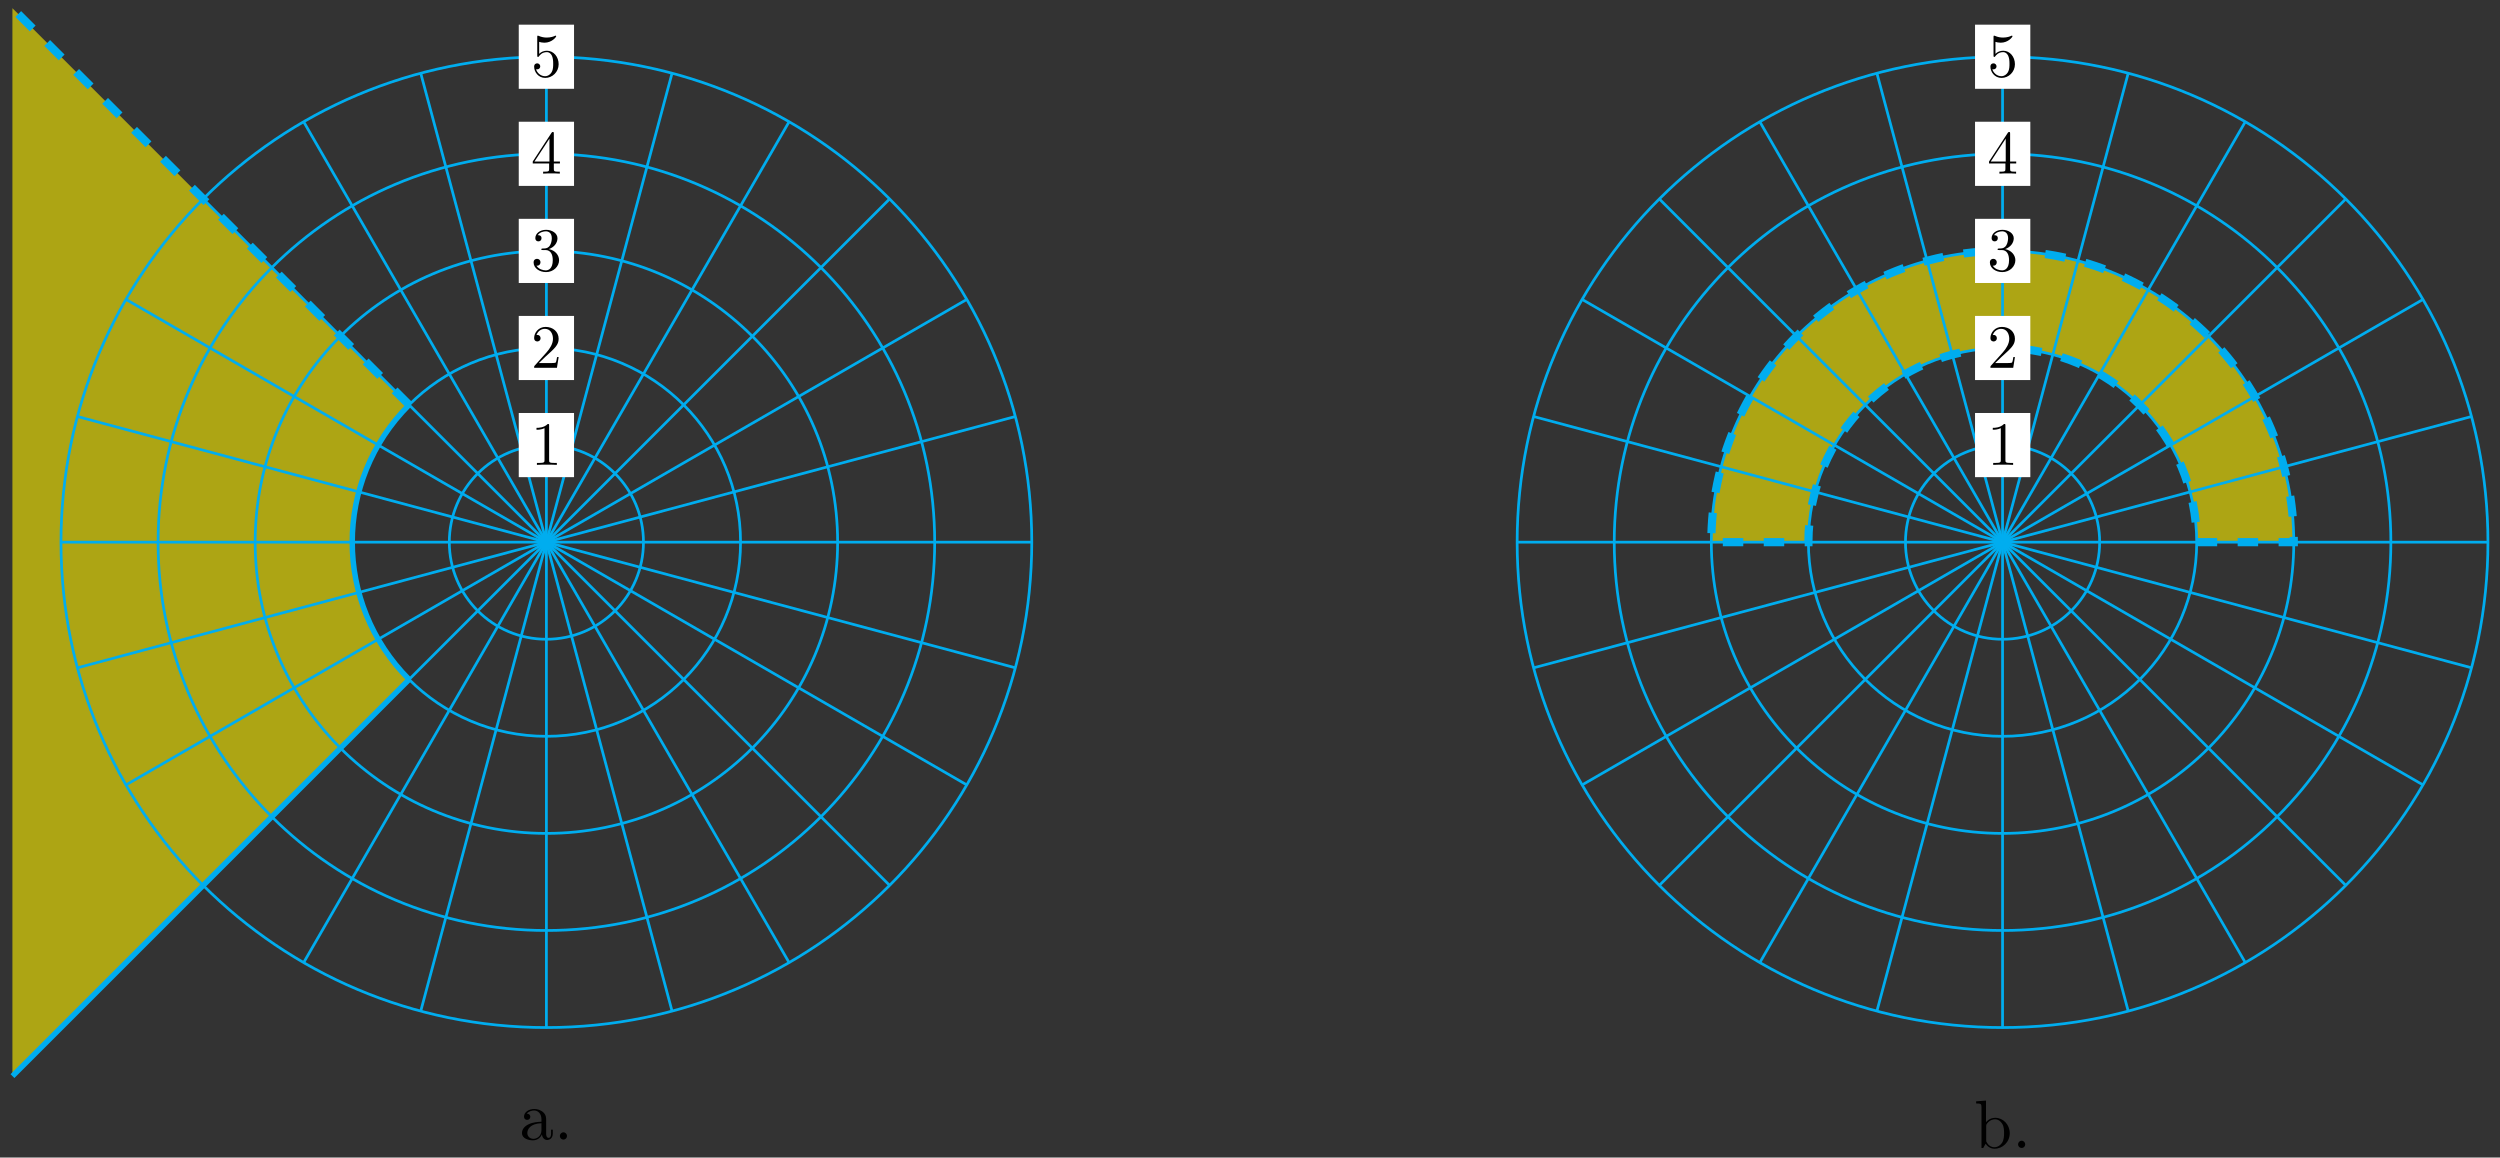 <?xml version="1.0" encoding="UTF-8"?>
<svg xmlns="http://www.w3.org/2000/svg" xmlns:xlink="http://www.w3.org/1999/xlink" width="365pt" height="169pt" viewBox="0 0 365 169" version="1.1">
<rect x="0" y="0" width="365" height="169" fill="#333333" stroke="none"/>
<defs>
<g>
<symbol overflow="visible" id="glyph0-0">
<path style="stroke:none;" d=""/>
</symbol>
<symbol overflow="visible" id="glyph0-1">
<path style="stroke:none;" d="M 2.641 -5.734 C 2.641 -5.953 2.641 -5.969 2.438 -5.969 C 1.875 -5.406 1.078 -5.406 0.797 -5.406 L 0.797 -5.125 C 0.984 -5.125 1.5 -5.125 1.969 -5.359 L 1.969 -0.703 C 1.969 -0.391 1.953 -0.281 1.141 -0.281 L 0.859 -0.281 L 0.859 0 C 1.172 -0.031 1.953 -0.031 2.312 -0.031 C 2.656 -0.031 3.438 -0.031 3.766 0 L 3.766 -0.281 L 3.469 -0.281 C 2.656 -0.281 2.641 -0.375 2.641 -0.703 Z M 2.641 -5.734 "/>
</symbol>
<symbol overflow="visible" id="glyph0-2">
<path style="stroke:none;" d="M 1.141 -0.688 L 2.094 -1.609 C 3.484 -2.859 4.031 -3.344 4.031 -4.234 C 4.031 -5.25 3.219 -5.969 2.125 -5.969 C 1.109 -5.969 0.453 -5.141 0.453 -4.344 C 0.453 -3.844 0.891 -3.844 0.922 -3.844 C 1.078 -3.844 1.391 -3.953 1.391 -4.328 C 1.391 -4.562 1.234 -4.797 0.922 -4.797 C 0.844 -4.797 0.828 -4.797 0.797 -4.781 C 1 -5.359 1.484 -5.688 2.016 -5.688 C 2.828 -5.688 3.203 -4.969 3.203 -4.234 C 3.203 -3.516 2.766 -2.812 2.266 -2.25 L 0.547 -0.328 C 0.453 -0.234 0.453 -0.219 0.453 0 L 3.781 0 L 4.031 -1.562 L 3.797 -1.562 C 3.766 -1.297 3.688 -0.891 3.609 -0.766 C 3.547 -0.688 2.953 -0.688 2.75 -0.688 Z M 1.141 -0.688 "/>
</symbol>
<symbol overflow="visible" id="glyph0-3">
<path style="stroke:none;" d="M 2.594 -3.156 C 3.344 -3.406 3.859 -4.031 3.859 -4.734 C 3.859 -5.469 3.062 -5.969 2.203 -5.969 C 1.297 -5.969 0.625 -5.438 0.625 -4.75 C 0.625 -4.453 0.812 -4.281 1.078 -4.281 C 1.359 -4.281 1.531 -4.484 1.531 -4.75 C 1.531 -5.188 1.109 -5.188 0.984 -5.188 C 1.25 -5.625 1.844 -5.75 2.172 -5.75 C 2.531 -5.75 3.031 -5.547 3.031 -4.75 C 3.031 -4.641 3.016 -4.109 2.781 -3.719 C 2.516 -3.297 2.203 -3.266 1.984 -3.25 C 1.906 -3.25 1.688 -3.234 1.625 -3.234 C 1.562 -3.219 1.5 -3.203 1.5 -3.125 C 1.5 -3.016 1.562 -3.016 1.719 -3.016 L 2.109 -3.016 C 2.844 -3.016 3.172 -2.406 3.172 -1.531 C 3.172 -0.312 2.562 -0.047 2.156 -0.047 C 1.781 -0.047 1.109 -0.203 0.797 -0.734 C 1.109 -0.688 1.375 -0.891 1.375 -1.234 C 1.375 -1.547 1.141 -1.734 0.875 -1.734 C 0.656 -1.734 0.375 -1.609 0.375 -1.203 C 0.375 -0.391 1.203 0.203 2.188 0.203 C 3.281 0.203 4.094 -0.625 4.094 -1.531 C 4.094 -2.266 3.531 -2.969 2.594 -3.156 Z M 2.594 -3.156 "/>
</symbol>
<symbol overflow="visible" id="glyph0-4">
<path style="stroke:none;" d="M 2.641 -1.484 L 2.641 -0.703 C 2.641 -0.375 2.625 -0.281 1.953 -0.281 L 1.766 -0.281 L 1.766 0 C 2.141 -0.031 2.594 -0.031 2.984 -0.031 C 3.359 -0.031 3.828 -0.031 4.203 0 L 4.203 -0.281 L 4.016 -0.281 C 3.344 -0.281 3.328 -0.375 3.328 -0.703 L 3.328 -1.484 L 4.219 -1.484 L 4.219 -1.766 L 3.328 -1.766 L 3.328 -5.844 C 3.328 -6.016 3.328 -6.078 3.188 -6.078 C 3.109 -6.078 3.078 -6.078 3 -5.969 L 0.25 -1.766 L 0.25 -1.484 Z M 2.688 -1.766 L 0.5 -1.766 L 2.688 -5.109 Z M 2.688 -1.766 "/>
</symbol>
<symbol overflow="visible" id="glyph0-5">
<path style="stroke:none;" d="M 4.031 -1.797 C 4.031 -2.875 3.297 -3.766 2.328 -3.766 C 1.891 -3.766 1.5 -3.625 1.188 -3.312 L 1.188 -5.062 C 1.359 -5 1.656 -4.938 1.953 -4.938 C 3.047 -4.938 3.672 -5.766 3.672 -5.875 C 3.672 -5.922 3.656 -5.969 3.594 -5.969 C 3.578 -5.969 3.562 -5.969 3.516 -5.953 C 3.344 -5.859 2.891 -5.688 2.297 -5.688 C 1.938 -5.688 1.531 -5.75 1.109 -5.938 C 1.031 -5.969 1.016 -5.969 1 -5.969 C 0.906 -5.969 0.906 -5.891 0.906 -5.75 L 0.906 -3.094 C 0.906 -2.938 0.906 -2.859 1.031 -2.859 C 1.094 -2.859 1.109 -2.891 1.141 -2.938 C 1.25 -3.078 1.578 -3.562 2.312 -3.562 C 2.766 -3.562 3 -3.156 3.062 -3 C 3.203 -2.656 3.234 -2.312 3.234 -1.859 C 3.234 -1.547 3.234 -1.016 3.016 -0.641 C 2.797 -0.281 2.469 -0.047 2.047 -0.047 C 1.406 -0.047 0.891 -0.531 0.734 -1.062 C 0.766 -1.047 0.797 -1.047 0.891 -1.047 C 1.188 -1.047 1.344 -1.266 1.344 -1.484 C 1.344 -1.688 1.188 -1.922 0.891 -1.922 C 0.766 -1.922 0.453 -1.859 0.453 -1.438 C 0.453 -0.672 1.062 0.203 2.078 0.203 C 3.109 0.203 4.031 -0.656 4.031 -1.797 Z M 4.031 -1.797 "/>
</symbol>
<symbol overflow="visible" id="glyph1-0">
<path style="stroke:none;" d=""/>
</symbol>
<symbol overflow="visible" id="glyph1-1">
<path style="stroke:none;" d="M 4.812 -0.891 L 4.812 -1.453 L 4.562 -1.453 L 4.562 -0.891 C 4.562 -0.312 4.312 -0.25 4.203 -0.25 C 3.875 -0.25 3.844 -0.703 3.844 -0.75 L 3.844 -2.734 C 3.844 -3.156 3.844 -3.547 3.484 -3.922 C 3.094 -4.312 2.594 -4.469 2.109 -4.469 C 1.297 -4.469 0.609 -4 0.609 -3.344 C 0.609 -3.047 0.812 -2.875 1.062 -2.875 C 1.344 -2.875 1.531 -3.078 1.531 -3.328 C 1.531 -3.453 1.469 -3.781 1.016 -3.781 C 1.281 -4.141 1.781 -4.25 2.094 -4.25 C 2.578 -4.25 3.156 -3.859 3.156 -2.969 L 3.156 -2.609 C 2.641 -2.578 1.938 -2.547 1.312 -2.25 C 0.562 -1.906 0.312 -1.391 0.312 -0.953 C 0.312 -0.141 1.281 0.109 1.906 0.109 C 2.578 0.109 3.031 -0.297 3.219 -0.75 C 3.266 -0.359 3.531 0.062 4 0.062 C 4.203 0.062 4.812 -0.078 4.812 -0.891 Z M 3.156 -1.391 C 3.156 -0.453 2.438 -0.109 1.984 -0.109 C 1.5 -0.109 1.094 -0.453 1.094 -0.953 C 1.094 -1.5 1.5 -2.328 3.156 -2.391 Z M 3.156 -1.391 "/>
</symbol>
<symbol overflow="visible" id="glyph1-2">
<path style="stroke:none;" d="M 1.906 -0.531 C 1.906 -0.812 1.672 -1.062 1.391 -1.062 C 1.094 -1.062 0.859 -0.812 0.859 -0.531 C 0.859 -0.234 1.094 0 1.391 0 C 1.672 0 1.906 -0.234 1.906 -0.531 Z M 1.906 -0.531 "/>
</symbol>
<symbol overflow="visible" id="glyph1-3">
<path style="stroke:none;" d="M 5.188 -2.156 C 5.188 -3.422 4.219 -4.406 3.078 -4.406 C 2.297 -4.406 1.875 -3.938 1.719 -3.766 L 1.719 -6.922 L 0.281 -6.812 L 0.281 -6.5 C 0.984 -6.5 1.062 -6.438 1.062 -5.938 L 1.062 0 L 1.312 0 L 1.672 -0.625 C 1.812 -0.391 2.234 0.109 2.969 0.109 C 4.156 0.109 5.188 -0.875 5.188 -2.156 Z M 4.359 -2.156 C 4.359 -1.797 4.344 -1.203 4.062 -0.75 C 3.844 -0.438 3.469 -0.109 2.938 -0.109 C 2.484 -0.109 2.125 -0.344 1.891 -0.719 C 1.75 -0.922 1.75 -0.953 1.75 -1.141 L 1.75 -3.188 C 1.75 -3.375 1.75 -3.391 1.859 -3.547 C 2.25 -4.109 2.797 -4.188 3.031 -4.188 C 3.484 -4.188 3.844 -3.922 4.078 -3.547 C 4.344 -3.141 4.359 -2.578 4.359 -2.156 Z M 4.359 -2.156 "/>
</symbol>
</g>
</defs>
<g id="surface1">
<path style=" stroke:none;fill-rule:nonzero;fill:rgb(100%,94.899%,0%);fill-opacity:0.6;" d="M 59.727 59.109 L 1.812 1.195 L 1.812 157.117 L 59.727 99.203 C 48.656 88.133 48.656 70.18 59.727 59.109 "/>
<path style="fill:none;stroke-width:0.399;stroke-linecap:butt;stroke-linejoin:miter;stroke:rgb(0%,67.839%,93.729%);stroke-opacity:1;stroke-miterlimit:10;" d="M 0.001 -0 L 70.867 -0 " transform="matrix(1,0,0,-1,79.772,79.156)"/>
<path style="fill:none;stroke-width:0.399;stroke-linecap:butt;stroke-linejoin:miter;stroke:rgb(0%,67.839%,93.729%);stroke-opacity:1;stroke-miterlimit:10;" d="M 0.001 -0 L 68.453 18.342 " transform="matrix(1,0,0,-1,79.772,79.156)"/>
<path style="fill:none;stroke-width:0.399;stroke-linecap:butt;stroke-linejoin:miter;stroke:rgb(0%,67.839%,93.729%);stroke-opacity:1;stroke-miterlimit:10;" d="M 0.001 -0 L 61.371 35.435 " transform="matrix(1,0,0,-1,79.772,79.156)"/>
<path style="fill:none;stroke-width:0.399;stroke-linecap:butt;stroke-linejoin:miter;stroke:rgb(0%,67.839%,93.729%);stroke-opacity:1;stroke-miterlimit:10;" d="M 0.001 -0 L 50.111 50.109 " transform="matrix(1,0,0,-1,79.772,79.156)"/>
<path style="fill:none;stroke-width:0.399;stroke-linecap:butt;stroke-linejoin:miter;stroke:rgb(0%,67.839%,93.729%);stroke-opacity:1;stroke-miterlimit:10;" d="M 0.001 -0 L 35.432 61.374 " transform="matrix(1,0,0,-1,79.772,79.156)"/>
<path style="fill:none;stroke-width:0.399;stroke-linecap:butt;stroke-linejoin:miter;stroke:rgb(0%,67.839%,93.729%);stroke-opacity:1;stroke-miterlimit:10;" d="M 0.001 -0 L 18.344 68.451 " transform="matrix(1,0,0,-1,79.772,79.156)"/>
<path style="fill:none;stroke-width:0.399;stroke-linecap:butt;stroke-linejoin:miter;stroke:rgb(0%,67.839%,93.729%);stroke-opacity:1;stroke-miterlimit:10;" d="M 0.001 -0 L 0.001 70.865 " transform="matrix(1,0,0,-1,79.772,79.156)"/>
<path style="fill:none;stroke-width:0.399;stroke-linecap:butt;stroke-linejoin:miter;stroke:rgb(0%,67.839%,93.729%);stroke-opacity:1;stroke-miterlimit:10;" d="M 0.001 -0 L -18.341 68.451 " transform="matrix(1,0,0,-1,79.772,79.156)"/>
<path style="fill:none;stroke-width:0.399;stroke-linecap:butt;stroke-linejoin:miter;stroke:rgb(0%,67.839%,93.729%);stroke-opacity:1;stroke-miterlimit:10;" d="M 0.001 -0 L -35.433 61.374 " transform="matrix(1,0,0,-1,79.772,79.156)"/>
<path style="fill:none;stroke-width:0.399;stroke-linecap:butt;stroke-linejoin:miter;stroke:rgb(0%,67.839%,93.729%);stroke-opacity:1;stroke-miterlimit:10;" d="M 0.001 -0 L -50.112 50.109 " transform="matrix(1,0,0,-1,79.772,79.156)"/>
<path style="fill:none;stroke-width:0.399;stroke-linecap:butt;stroke-linejoin:miter;stroke:rgb(0%,67.839%,93.729%);stroke-opacity:1;stroke-miterlimit:10;" d="M 0.001 -0 L -61.373 35.435 " transform="matrix(1,0,0,-1,79.772,79.156)"/>
<path style="fill:none;stroke-width:0.399;stroke-linecap:butt;stroke-linejoin:miter;stroke:rgb(0%,67.839%,93.729%);stroke-opacity:1;stroke-miterlimit:10;" d="M 0.001 -0 L -68.454 18.342 " transform="matrix(1,0,0,-1,79.772,79.156)"/>
<path style="fill:none;stroke-width:0.399;stroke-linecap:butt;stroke-linejoin:miter;stroke:rgb(0%,67.839%,93.729%);stroke-opacity:1;stroke-miterlimit:10;" d="M 0.001 -0 L -70.868 -0 " transform="matrix(1,0,0,-1,79.772,79.156)"/>
<path style="fill:none;stroke-width:0.399;stroke-linecap:butt;stroke-linejoin:miter;stroke:rgb(0%,67.839%,93.729%);stroke-opacity:1;stroke-miterlimit:10;" d="M 0.001 -0 L -68.454 -18.342 " transform="matrix(1,0,0,-1,79.772,79.156)"/>
<path style="fill:none;stroke-width:0.399;stroke-linecap:butt;stroke-linejoin:miter;stroke:rgb(0%,67.839%,93.729%);stroke-opacity:1;stroke-miterlimit:10;" d="M 0.001 -0 L -61.373 -35.435 " transform="matrix(1,0,0,-1,79.772,79.156)"/>
<path style="fill:none;stroke-width:0.399;stroke-linecap:butt;stroke-linejoin:miter;stroke:rgb(0%,67.839%,93.729%);stroke-opacity:1;stroke-miterlimit:10;" d="M 0.001 -0 L -50.112 -50.109 " transform="matrix(1,0,0,-1,79.772,79.156)"/>
<path style="fill:none;stroke-width:0.399;stroke-linecap:butt;stroke-linejoin:miter;stroke:rgb(0%,67.839%,93.729%);stroke-opacity:1;stroke-miterlimit:10;" d="M 0.001 -0 L -35.433 -61.374 " transform="matrix(1,0,0,-1,79.772,79.156)"/>
<path style="fill:none;stroke-width:0.399;stroke-linecap:butt;stroke-linejoin:miter;stroke:rgb(0%,67.839%,93.729%);stroke-opacity:1;stroke-miterlimit:10;" d="M 0.001 -0 L -18.341 -68.452 " transform="matrix(1,0,0,-1,79.772,79.156)"/>
<path style="fill:none;stroke-width:0.399;stroke-linecap:butt;stroke-linejoin:miter;stroke:rgb(0%,67.839%,93.729%);stroke-opacity:1;stroke-miterlimit:10;" d="M 0.001 -0 L 0.001 -70.866 " transform="matrix(1,0,0,-1,79.772,79.156)"/>
<path style="fill:none;stroke-width:0.399;stroke-linecap:butt;stroke-linejoin:miter;stroke:rgb(0%,67.839%,93.729%);stroke-opacity:1;stroke-miterlimit:10;" d="M 0.001 -0 L 18.344 -68.452 " transform="matrix(1,0,0,-1,79.772,79.156)"/>
<path style="fill:none;stroke-width:0.399;stroke-linecap:butt;stroke-linejoin:miter;stroke:rgb(0%,67.839%,93.729%);stroke-opacity:1;stroke-miterlimit:10;" d="M 0.001 -0 L 35.432 -61.374 " transform="matrix(1,0,0,-1,79.772,79.156)"/>
<path style="fill:none;stroke-width:0.399;stroke-linecap:butt;stroke-linejoin:miter;stroke:rgb(0%,67.839%,93.729%);stroke-opacity:1;stroke-miterlimit:10;" d="M 0.001 -0 L 50.111 -50.109 " transform="matrix(1,0,0,-1,79.772,79.156)"/>
<path style="fill:none;stroke-width:0.399;stroke-linecap:butt;stroke-linejoin:miter;stroke:rgb(0%,67.839%,93.729%);stroke-opacity:1;stroke-miterlimit:10;" d="M 0.001 -0 L 61.371 -35.435 " transform="matrix(1,0,0,-1,79.772,79.156)"/>
<path style="fill:none;stroke-width:0.399;stroke-linecap:butt;stroke-linejoin:miter;stroke:rgb(0%,67.839%,93.729%);stroke-opacity:1;stroke-miterlimit:10;" d="M 0.001 -0 L 68.453 -18.342 " transform="matrix(1,0,0,-1,79.772,79.156)"/>
<path style="fill:none;stroke-width:0.399;stroke-linecap:butt;stroke-linejoin:miter;stroke:rgb(0%,67.839%,93.729%);stroke-opacity:1;stroke-miterlimit:10;" d="M 14.172 -0 C 14.172 7.827 7.829 14.175 0.001 14.175 C -7.826 14.175 -14.173 7.827 -14.173 -0 C -14.173 -7.828 -7.826 -14.175 0.001 -14.175 C 7.829 -14.175 14.172 -7.828 14.172 -0 Z M 14.172 -0 " transform="matrix(1,0,0,-1,79.772,79.156)"/>
<path style=" stroke:none;fill-rule:nonzero;fill:rgb(100%,100%,100%);fill-opacity:1;" d="M 83.809 60.297 L 75.738 60.297 L 75.738 69.664 L 83.809 69.664 Z M 83.809 60.297 "/>
<g style="fill:rgb(0%,0%,0%);fill-opacity:1;">
  <use xlink:href="#glyph0-1" x="77.531" y="67.871"/>
</g>
<path style="fill:none;stroke-width:0.399;stroke-linecap:butt;stroke-linejoin:miter;stroke:rgb(0%,67.839%,93.729%);stroke-opacity:1;stroke-miterlimit:10;" d="M 28.347 -0 C 28.347 15.655 15.656 28.345 0.001 28.345 C -15.658 28.345 -28.348 15.655 -28.348 -0 C -28.348 -15.655 -15.658 -28.346 0.001 -28.346 C 15.656 -28.346 28.347 -15.655 28.347 -0 Z M 28.347 -0 " transform="matrix(1,0,0,-1,79.772,79.156)"/>
<path style=" stroke:none;fill-rule:nonzero;fill:rgb(100%,100%,100%);fill-opacity:1;" d="M 83.809 46.125 L 75.738 46.125 L 75.738 55.488 L 83.809 55.488 Z M 83.809 46.125 "/>
<g style="fill:rgb(0%,0%,0%);fill-opacity:1;">
  <use xlink:href="#glyph0-2" x="77.531" y="53.697"/>
</g>
<path style="fill:none;stroke-width:0.399;stroke-linecap:butt;stroke-linejoin:miter;stroke:rgb(0%,67.839%,93.729%);stroke-opacity:1;stroke-miterlimit:10;" d="M 42.521 -0 C 42.521 23.482 23.484 42.52 0.001 42.52 C -23.485 42.52 -42.519 23.482 -42.519 -0 C -42.519 -23.483 -23.485 -42.52 0.001 -42.52 C 23.484 -42.52 42.521 -23.483 42.521 -0 Z M 42.521 -0 " transform="matrix(1,0,0,-1,79.772,79.156)"/>
<path style=" stroke:none;fill-rule:nonzero;fill:rgb(100%,100%,100%);fill-opacity:1;" d="M 83.809 31.949 L 75.738 31.949 L 75.738 41.316 L 83.809 41.316 Z M 83.809 31.949 "/>
<g style="fill:rgb(0%,0%,0%);fill-opacity:1;">
  <use xlink:href="#glyph0-3" x="77.531" y="39.522"/>
</g>
<path style="fill:none;stroke-width:0.399;stroke-linecap:butt;stroke-linejoin:miter;stroke:rgb(0%,67.839%,93.729%);stroke-opacity:1;stroke-miterlimit:10;" d="M 56.692 -0 C 56.692 31.31 31.311 56.695 0.001 56.695 C -31.313 56.695 -56.693 31.31 -56.693 -0 C -56.693 -31.31 -31.313 -56.695 0.001 -56.695 C 31.311 -56.695 56.692 -31.31 56.692 -0 Z M 56.692 -0 " transform="matrix(1,0,0,-1,79.772,79.156)"/>
<path style=" stroke:none;fill-rule:nonzero;fill:rgb(100%,100%,100%);fill-opacity:1;" d="M 83.809 17.773 L 75.738 17.773 L 75.738 27.141 L 83.809 27.141 Z M 83.809 17.773 "/>
<g style="fill:rgb(0%,0%,0%);fill-opacity:1;">
  <use xlink:href="#glyph0-4" x="77.531" y="25.348"/>
</g>
<path style="fill:none;stroke-width:0.399;stroke-linecap:butt;stroke-linejoin:miter;stroke:rgb(0%,67.839%,93.729%);stroke-opacity:1;stroke-miterlimit:10;" d="M 70.867 -0 C 70.867 39.137 39.139 70.865 0.001 70.865 C -39.14 70.865 -70.868 39.137 -70.868 -0 C -70.868 -39.138 -39.14 -70.866 0.001 -70.866 C 39.139 -70.866 70.867 -39.138 70.867 -0 Z M 70.867 -0 " transform="matrix(1,0,0,-1,79.772,79.156)"/>
<path style=" stroke:none;fill-rule:nonzero;fill:rgb(100%,100%,100%);fill-opacity:1;" d="M 83.809 3.602 L 75.738 3.602 L 75.738 12.965 L 83.809 12.965 Z M 83.809 3.602 "/>
<g style="fill:rgb(0%,0%,0%);fill-opacity:1;">
  <use xlink:href="#glyph0-5" x="77.531" y="11.173"/>
</g>
<path style="fill:none;stroke-width:1.196;stroke-linecap:butt;stroke-linejoin:miter;stroke:rgb(0%,67.839%,93.729%);stroke-opacity:1;stroke-dasharray:2.989,2.989;stroke-miterlimit:10;" d="M -20.044 20.045 L -77.953 77.955 " transform="matrix(1,0,0,-1,79.772,79.156)"/>
<path style="fill:none;stroke-width:0.797;stroke-linecap:butt;stroke-linejoin:miter;stroke:rgb(0%,67.839%,93.729%);stroke-opacity:1;stroke-miterlimit:10;" d="M -20.044 -20.045 L -77.953 -77.955 " transform="matrix(1,0,0,-1,79.772,79.156)"/>
<path style="fill:none;stroke-width:0.797;stroke-linecap:butt;stroke-linejoin:miter;stroke:rgb(0%,67.839%,93.729%);stroke-opacity:1;stroke-miterlimit:10;" d="M -20.044 -20.045 C -31.113 -8.976 -31.113 8.976 -20.044 20.045 " transform="matrix(1,0,0,-1,79.772,79.156)"/>
<g style="fill:rgb(0%,0%,0%);fill-opacity:1;">
  <use xlink:href="#glyph1-1" x="75.896" y="166.38"/>
  <use xlink:href="#glyph1-2" x="80.878" y="166.38"/>
</g>
<path style="fill-rule:nonzero;fill:rgb(100%,94.899%,0%);fill-opacity:0.6;stroke-width:1.196;stroke-linecap:butt;stroke-linejoin:miter;stroke:rgb(0%,67.839%,93.729%);stroke-opacity:1;stroke-dasharray:2.989,2.989;stroke-miterlimit:10;" d="M 240.947 -0 L 255.121 -0 C 255.121 23.482 236.084 42.52 212.601 42.52 C 189.119 42.52 170.081 23.482 170.081 -0 L 184.256 -0 C 184.256 15.655 196.946 28.345 212.601 28.345 C 228.256 28.345 240.947 15.655 240.947 -0 " transform="matrix(1,0,0,-1,79.772,79.156)"/>
<path style="fill:none;stroke-width:0.399;stroke-linecap:butt;stroke-linejoin:miter;stroke:rgb(0%,67.839%,93.729%);stroke-opacity:1;stroke-miterlimit:10;" d="M 212.601 -0 L 283.467 -0 " transform="matrix(1,0,0,-1,79.772,79.156)"/>
<path style="fill:none;stroke-width:0.399;stroke-linecap:butt;stroke-linejoin:miter;stroke:rgb(0%,67.839%,93.729%);stroke-opacity:1;stroke-miterlimit:10;" d="M 212.601 -0 L 281.053 18.342 " transform="matrix(1,0,0,-1,79.772,79.156)"/>
<path style="fill:none;stroke-width:0.399;stroke-linecap:butt;stroke-linejoin:miter;stroke:rgb(0%,67.839%,93.729%);stroke-opacity:1;stroke-miterlimit:10;" d="M 212.601 -0 L 273.975 35.435 " transform="matrix(1,0,0,-1,79.772,79.156)"/>
<path style="fill:none;stroke-width:0.399;stroke-linecap:butt;stroke-linejoin:miter;stroke:rgb(0%,67.839%,93.729%);stroke-opacity:1;stroke-miterlimit:10;" d="M 212.601 -0 L 262.711 50.109 " transform="matrix(1,0,0,-1,79.772,79.156)"/>
<path style="fill:none;stroke-width:0.399;stroke-linecap:butt;stroke-linejoin:miter;stroke:rgb(0%,67.839%,93.729%);stroke-opacity:1;stroke-miterlimit:10;" d="M 212.601 -0 L 248.036 61.374 " transform="matrix(1,0,0,-1,79.772,79.156)"/>
<path style="fill:none;stroke-width:0.399;stroke-linecap:butt;stroke-linejoin:miter;stroke:rgb(0%,67.839%,93.729%);stroke-opacity:1;stroke-miterlimit:10;" d="M 212.601 -0 L 230.944 68.451 " transform="matrix(1,0,0,-1,79.772,79.156)"/>
<path style="fill:none;stroke-width:0.399;stroke-linecap:butt;stroke-linejoin:miter;stroke:rgb(0%,67.839%,93.729%);stroke-opacity:1;stroke-miterlimit:10;" d="M 212.601 -0 L 212.601 70.865 " transform="matrix(1,0,0,-1,79.772,79.156)"/>
<path style="fill:none;stroke-width:0.399;stroke-linecap:butt;stroke-linejoin:miter;stroke:rgb(0%,67.839%,93.729%);stroke-opacity:1;stroke-miterlimit:10;" d="M 212.601 -0 L 194.259 68.451 " transform="matrix(1,0,0,-1,79.772,79.156)"/>
<path style="fill:none;stroke-width:0.399;stroke-linecap:butt;stroke-linejoin:miter;stroke:rgb(0%,67.839%,93.729%);stroke-opacity:1;stroke-miterlimit:10;" d="M 212.601 -0 L 177.167 61.374 " transform="matrix(1,0,0,-1,79.772,79.156)"/>
<path style="fill:none;stroke-width:0.399;stroke-linecap:butt;stroke-linejoin:miter;stroke:rgb(0%,67.839%,93.729%);stroke-opacity:1;stroke-miterlimit:10;" d="M 212.601 -0 L 162.492 50.109 " transform="matrix(1,0,0,-1,79.772,79.156)"/>
<path style="fill:none;stroke-width:0.399;stroke-linecap:butt;stroke-linejoin:miter;stroke:rgb(0%,67.839%,93.729%);stroke-opacity:1;stroke-miterlimit:10;" d="M 212.601 -0 L 151.227 35.435 " transform="matrix(1,0,0,-1,79.772,79.156)"/>
<path style="fill:none;stroke-width:0.399;stroke-linecap:butt;stroke-linejoin:miter;stroke:rgb(0%,67.839%,93.729%);stroke-opacity:1;stroke-miterlimit:10;" d="M 212.601 -0 L 144.15 18.342 " transform="matrix(1,0,0,-1,79.772,79.156)"/>
<path style="fill:none;stroke-width:0.399;stroke-linecap:butt;stroke-linejoin:miter;stroke:rgb(0%,67.839%,93.729%);stroke-opacity:1;stroke-miterlimit:10;" d="M 212.601 -0 L 141.732 -0 " transform="matrix(1,0,0,-1,79.772,79.156)"/>
<path style="fill:none;stroke-width:0.399;stroke-linecap:butt;stroke-linejoin:miter;stroke:rgb(0%,67.839%,93.729%);stroke-opacity:1;stroke-miterlimit:10;" d="M 212.601 -0 L 144.15 -18.342 " transform="matrix(1,0,0,-1,79.772,79.156)"/>
<path style="fill:none;stroke-width:0.399;stroke-linecap:butt;stroke-linejoin:miter;stroke:rgb(0%,67.839%,93.729%);stroke-opacity:1;stroke-miterlimit:10;" d="M 212.601 -0 L 151.227 -35.435 " transform="matrix(1,0,0,-1,79.772,79.156)"/>
<path style="fill:none;stroke-width:0.399;stroke-linecap:butt;stroke-linejoin:miter;stroke:rgb(0%,67.839%,93.729%);stroke-opacity:1;stroke-miterlimit:10;" d="M 212.601 -0 L 162.492 -50.109 " transform="matrix(1,0,0,-1,79.772,79.156)"/>
<path style="fill:none;stroke-width:0.399;stroke-linecap:butt;stroke-linejoin:miter;stroke:rgb(0%,67.839%,93.729%);stroke-opacity:1;stroke-miterlimit:10;" d="M 212.601 -0 L 177.167 -61.374 " transform="matrix(1,0,0,-1,79.772,79.156)"/>
<path style="fill:none;stroke-width:0.399;stroke-linecap:butt;stroke-linejoin:miter;stroke:rgb(0%,67.839%,93.729%);stroke-opacity:1;stroke-miterlimit:10;" d="M 212.601 -0 L 194.259 -68.452 " transform="matrix(1,0,0,-1,79.772,79.156)"/>
<path style="fill:none;stroke-width:0.399;stroke-linecap:butt;stroke-linejoin:miter;stroke:rgb(0%,67.839%,93.729%);stroke-opacity:1;stroke-miterlimit:10;" d="M 212.601 -0 L 212.601 -70.866 " transform="matrix(1,0,0,-1,79.772,79.156)"/>
<path style="fill:none;stroke-width:0.399;stroke-linecap:butt;stroke-linejoin:miter;stroke:rgb(0%,67.839%,93.729%);stroke-opacity:1;stroke-miterlimit:10;" d="M 212.601 -0 L 230.944 -68.452 " transform="matrix(1,0,0,-1,79.772,79.156)"/>
<path style="fill:none;stroke-width:0.399;stroke-linecap:butt;stroke-linejoin:miter;stroke:rgb(0%,67.839%,93.729%);stroke-opacity:1;stroke-miterlimit:10;" d="M 212.601 -0 L 248.036 -61.374 " transform="matrix(1,0,0,-1,79.772,79.156)"/>
<path style="fill:none;stroke-width:0.399;stroke-linecap:butt;stroke-linejoin:miter;stroke:rgb(0%,67.839%,93.729%);stroke-opacity:1;stroke-miterlimit:10;" d="M 212.601 -0 L 262.711 -50.109 " transform="matrix(1,0,0,-1,79.772,79.156)"/>
<path style="fill:none;stroke-width:0.399;stroke-linecap:butt;stroke-linejoin:miter;stroke:rgb(0%,67.839%,93.729%);stroke-opacity:1;stroke-miterlimit:10;" d="M 212.601 -0 L 273.975 -35.435 " transform="matrix(1,0,0,-1,79.772,79.156)"/>
<path style="fill:none;stroke-width:0.399;stroke-linecap:butt;stroke-linejoin:miter;stroke:rgb(0%,67.839%,93.729%);stroke-opacity:1;stroke-miterlimit:10;" d="M 212.601 -0 L 281.053 -18.342 " transform="matrix(1,0,0,-1,79.772,79.156)"/>
<path style="fill:none;stroke-width:0.399;stroke-linecap:butt;stroke-linejoin:miter;stroke:rgb(0%,67.839%,93.729%);stroke-opacity:1;stroke-miterlimit:10;" d="M 226.776 -0 C 226.776 7.827 220.429 14.175 212.601 14.175 C 204.774 14.175 198.427 7.827 198.427 -0 C 198.427 -7.828 204.774 -14.175 212.601 -14.175 C 220.429 -14.175 226.776 -7.828 226.776 -0 Z M 226.776 -0 " transform="matrix(1,0,0,-1,79.772,79.156)"/>
<path style=" stroke:none;fill-rule:nonzero;fill:rgb(100%,100%,100%);fill-opacity:1;" d="M 296.426 60.297 L 288.355 60.297 L 288.355 69.664 L 296.426 69.664 Z M 296.426 60.297 "/>
<g style="fill:rgb(0%,0%,0%);fill-opacity:1;">
  <use xlink:href="#glyph0-1" x="290.149" y="67.871"/>
</g>
<path style="fill:none;stroke-width:0.399;stroke-linecap:butt;stroke-linejoin:miter;stroke:rgb(0%,67.839%,93.729%);stroke-opacity:1;stroke-miterlimit:10;" d="M 240.947 -0 C 240.947 15.655 228.256 28.345 212.601 28.345 C 196.946 28.345 184.256 15.655 184.256 -0 C 184.256 -15.655 196.946 -28.346 212.601 -28.346 C 228.256 -28.346 240.947 -15.655 240.947 -0 Z M 240.947 -0 " transform="matrix(1,0,0,-1,79.772,79.156)"/>
<path style=" stroke:none;fill-rule:nonzero;fill:rgb(100%,100%,100%);fill-opacity:1;" d="M 296.426 46.125 L 288.355 46.125 L 288.355 55.488 L 296.426 55.488 Z M 296.426 46.125 "/>
<g style="fill:rgb(0%,0%,0%);fill-opacity:1;">
  <use xlink:href="#glyph0-2" x="290.149" y="53.697"/>
</g>
<path style="fill:none;stroke-width:0.399;stroke-linecap:butt;stroke-linejoin:miter;stroke:rgb(0%,67.839%,93.729%);stroke-opacity:1;stroke-miterlimit:10;" d="M 255.121 -0 C 255.121 23.482 236.084 42.52 212.601 42.52 C 189.119 42.52 170.081 23.482 170.081 -0 C 170.081 -23.483 189.119 -42.52 212.601 -42.52 C 236.084 -42.52 255.121 -23.483 255.121 -0 Z M 255.121 -0 " transform="matrix(1,0,0,-1,79.772,79.156)"/>
<path style=" stroke:none;fill-rule:nonzero;fill:rgb(100%,100%,100%);fill-opacity:1;" d="M 296.426 31.949 L 288.355 31.949 L 288.355 41.316 L 296.426 41.316 Z M 296.426 31.949 "/>
<g style="fill:rgb(0%,0%,0%);fill-opacity:1;">
  <use xlink:href="#glyph0-3" x="290.149" y="39.522"/>
</g>
<path style="fill:none;stroke-width:0.399;stroke-linecap:butt;stroke-linejoin:miter;stroke:rgb(0%,67.839%,93.729%);stroke-opacity:1;stroke-miterlimit:10;" d="M 269.296 -0 C 269.296 31.31 243.911 56.695 212.601 56.695 C 181.291 56.695 155.907 31.31 155.907 -0 C 155.907 -31.31 181.291 -56.695 212.601 -56.695 C 243.911 -56.695 269.296 -31.31 269.296 -0 Z M 269.296 -0 " transform="matrix(1,0,0,-1,79.772,79.156)"/>
<path style=" stroke:none;fill-rule:nonzero;fill:rgb(100%,100%,100%);fill-opacity:1;" d="M 296.426 17.773 L 288.355 17.773 L 288.355 27.141 L 296.426 27.141 Z M 296.426 17.773 "/>
<g style="fill:rgb(0%,0%,0%);fill-opacity:1;">
  <use xlink:href="#glyph0-4" x="290.149" y="25.348"/>
</g>
<path style="fill:none;stroke-width:0.399;stroke-linecap:butt;stroke-linejoin:miter;stroke:rgb(0%,67.839%,93.729%);stroke-opacity:1;stroke-miterlimit:10;" d="M 283.467 -0 C 283.467 39.137 251.739 70.865 212.601 70.865 C 173.46 70.865 141.732 39.137 141.732 -0 C 141.732 -39.138 173.46 -70.866 212.601 -70.866 C 251.739 -70.866 283.467 -39.138 283.467 -0 Z M 283.467 -0 " transform="matrix(1,0,0,-1,79.772,79.156)"/>
<path style=" stroke:none;fill-rule:nonzero;fill:rgb(100%,100%,100%);fill-opacity:1;" d="M 296.426 3.602 L 288.355 3.602 L 288.355 12.965 L 296.426 12.965 Z M 296.426 3.602 "/>
<g style="fill:rgb(0%,0%,0%);fill-opacity:1;">
  <use xlink:href="#glyph0-5" x="290.149" y="11.173"/>
</g>
<g style="fill:rgb(0%,0%,0%);fill-opacity:1;">
  <use xlink:href="#glyph1-3" x="288.236" y="167.606"/>
  <use xlink:href="#glyph1-2" x="293.776" y="167.606"/>
</g>
</g>
</svg>
